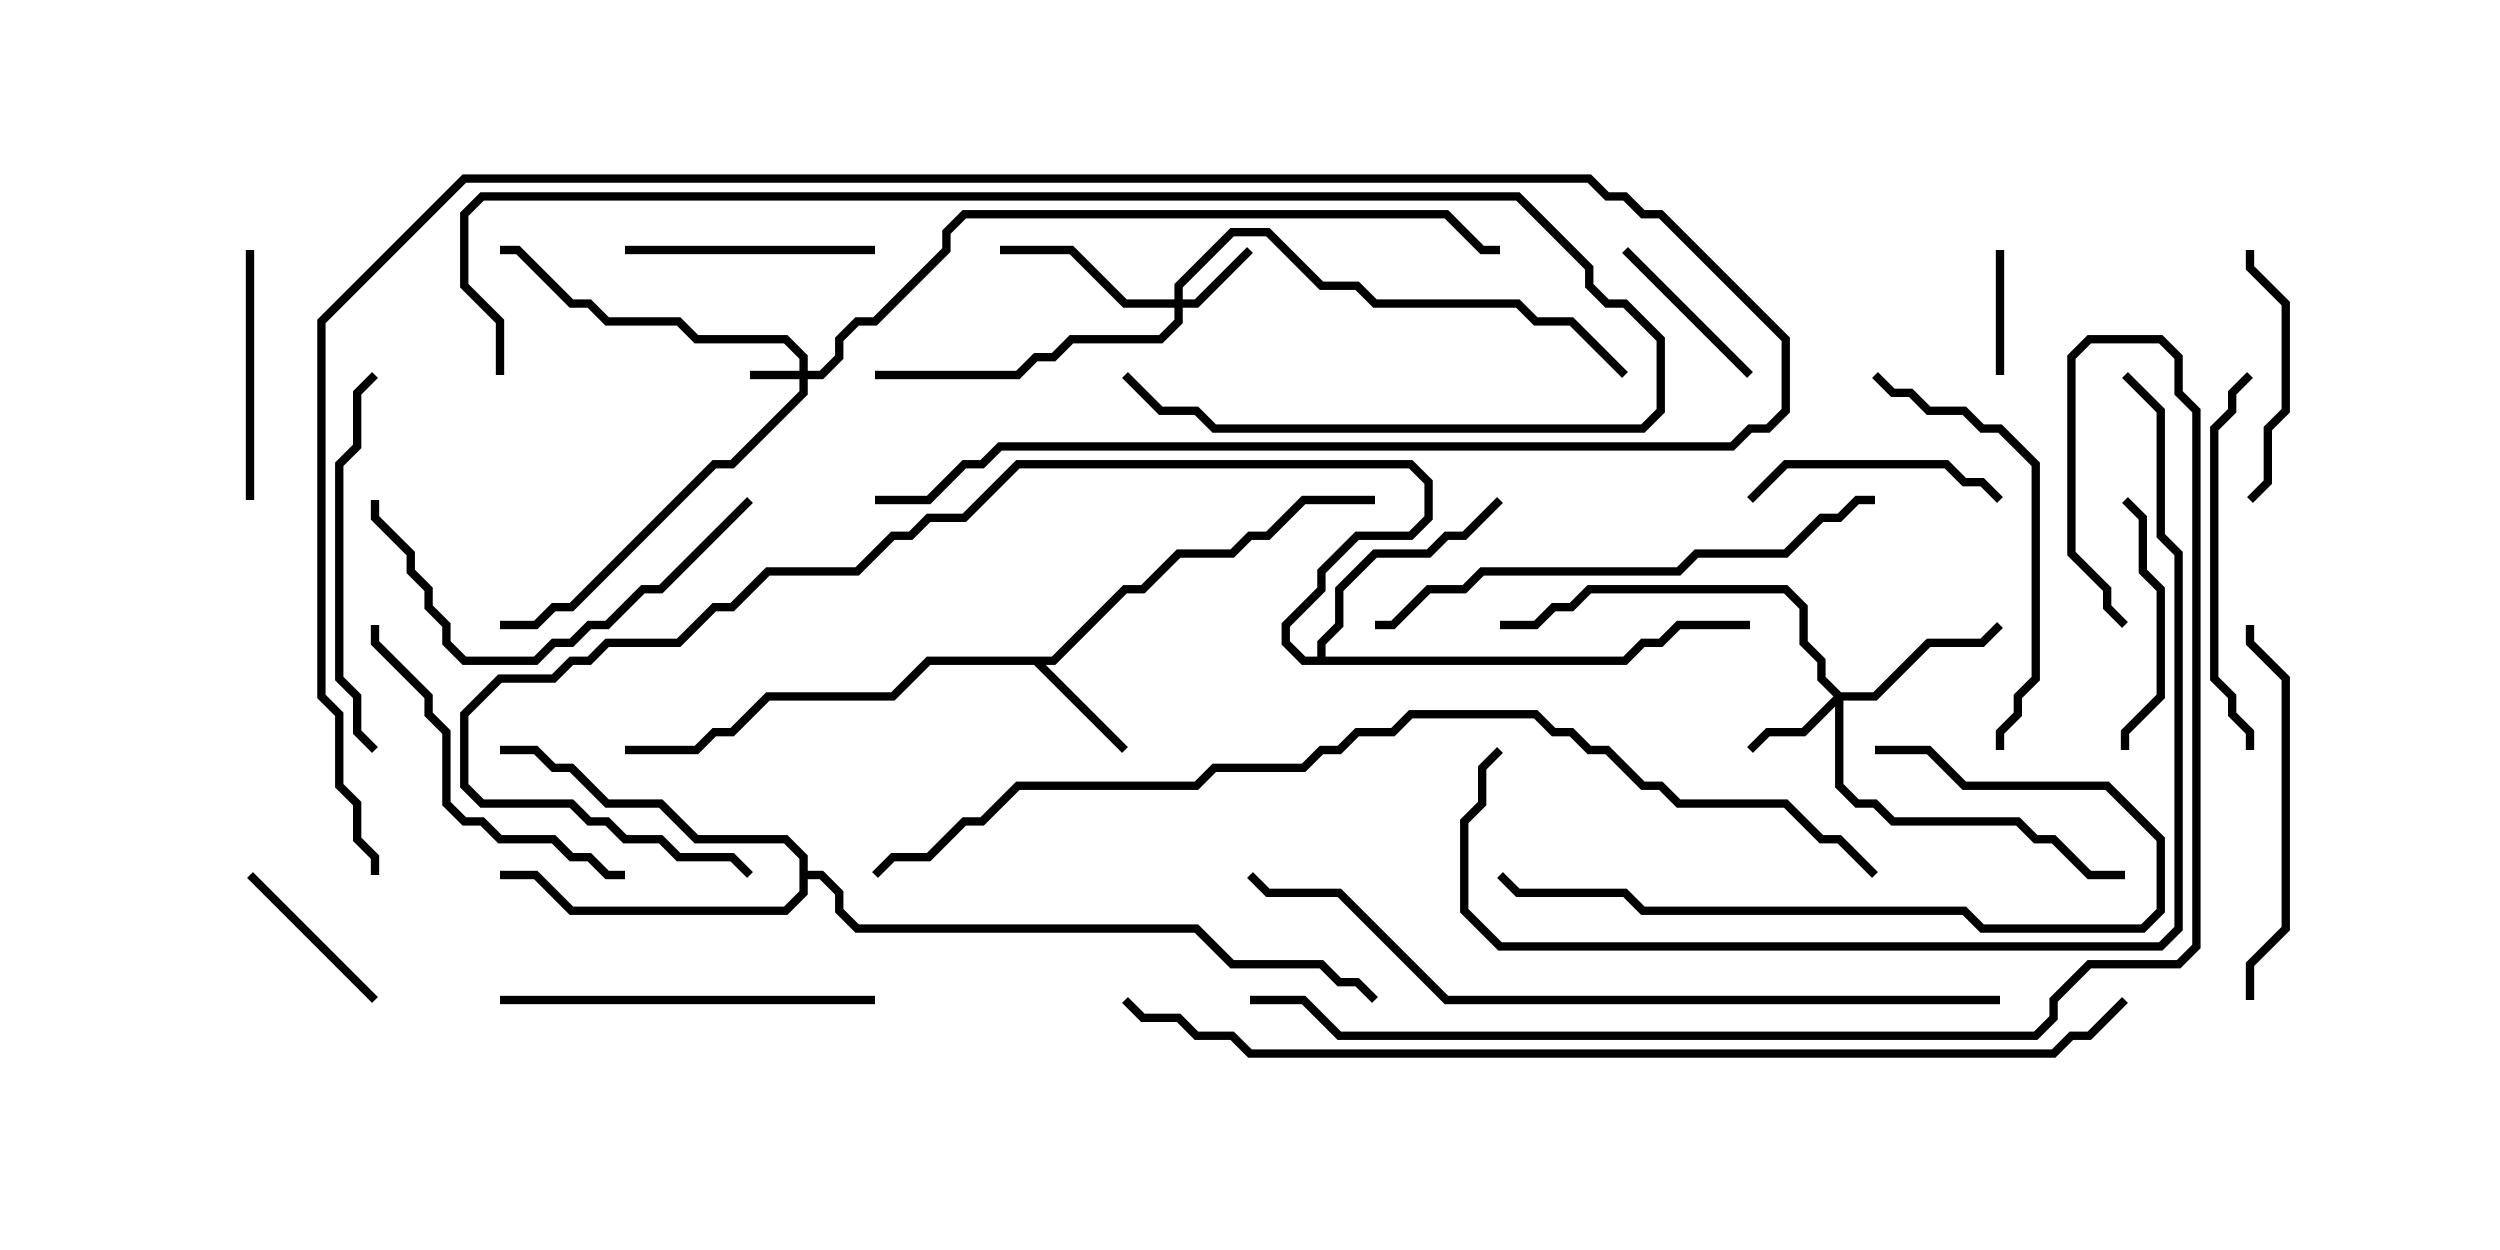 <svg version="1.1" width="30" height="15" xmlns="http://www.w3.org/2000/svg"><path d="M12.622,7.879L13.479,7.021L13.694,7.021L14.122,6.593L14.765,6.593L14.979,6.379L15.194,6.379L15.622,5.95L16.5,5.95L16.5,6.05L15.664,6.05L15.235,6.479L15.021,6.479L14.806,6.693L14.164,6.693L13.735,7.121L13.521,7.121L12.664,7.979L12.549,7.979L13.535,8.965L13.465,9.035L12.408,7.979L11.164,7.979L10.735,8.407L9.235,8.407L8.806,8.836L8.592,8.836L8.378,9.05L7.5,9.05L7.5,8.95L8.336,8.95L8.551,8.736L8.765,8.736L9.194,8.307L10.694,8.307L11.122,7.879z" stroke="none"/><path d="M15.807,7.879L15.807,7.694L16.021,7.479L16.021,7.051L16.479,6.593L17.122,6.593L17.336,6.379L17.551,6.379L17.965,5.965L18.035,6.035L17.592,6.479L17.378,6.479L17.164,6.693L16.521,6.693L16.121,7.092L16.121,7.521L15.907,7.735L15.907,7.879L19.479,7.879L19.694,7.664L19.908,7.664L20.122,7.45L21,7.45L21,7.55L20.164,7.55L19.949,7.764L19.735,7.764L19.521,7.979L15.622,7.979L15.379,7.735L15.379,7.479L15.807,7.051L15.807,6.836L16.265,6.379L16.908,6.379L17.093,6.194L17.093,5.806L16.908,5.621L12.235,5.621L11.592,6.264L11.164,6.264L10.949,6.479L10.735,6.479L10.306,6.907L9.235,6.907L8.806,7.336L8.592,7.336L8.164,7.764L7.306,7.764L7.092,7.979L6.878,7.979L6.664,8.193L6.021,8.193L5.621,8.592L5.621,9.408L5.806,9.593L6.878,9.593L7.092,9.807L7.306,9.807L7.521,10.021L7.949,10.021L8.164,10.236L8.806,10.236L9.035,10.465L8.965,10.535L8.765,10.336L8.122,10.336L7.908,10.121L7.479,10.121L7.265,9.907L7.051,9.907L6.836,9.693L5.765,9.693L5.521,9.449L5.521,8.551L5.979,8.093L6.622,8.093L6.836,7.879L7.051,7.879L7.265,7.664L8.122,7.664L8.551,7.236L8.765,7.236L9.194,6.807L10.265,6.807L10.694,6.379L10.908,6.379L11.122,6.164L11.551,6.164L12.194,5.521L16.949,5.521L17.193,5.765L17.193,6.235L16.949,6.479L16.306,6.479L15.907,6.878L15.907,7.092L15.479,7.521L15.479,7.694L15.664,7.879z" stroke="none"/><path d="M9.593,10.306L9.408,10.121L8.336,10.121L7.908,9.693L7.265,9.693L6.836,9.264L6.622,9.264L6.408,9.05L6,9.05L6,8.95L6.449,8.95L6.664,9.164L6.878,9.164L7.306,9.593L7.949,9.593L8.378,10.021L9.449,10.021L9.693,10.265L9.693,10.45L9.878,10.45L10.121,10.694L10.121,10.908L10.306,11.093L14.378,11.093L14.806,11.521L15.878,11.521L16.092,11.736L16.306,11.736L16.535,11.965L16.465,12.035L16.265,11.836L16.051,11.836L15.836,11.621L14.765,11.621L14.336,11.193L10.265,11.193L10.021,10.949L10.021,10.735L9.836,10.55L9.693,10.55L9.693,10.735L9.449,10.979L6.836,10.979L6.408,10.55L6,10.55L6,10.45L6.449,10.45L6.878,10.879L9.408,10.879L9.593,10.694z" stroke="none"/><path d="M9.593,4.45L9.593,4.306L9.408,4.121L8.336,4.121L8.122,3.907L7.265,3.907L7.051,3.693L6.836,3.693L6.194,3.05L6,3.05L6,2.95L6.235,2.95L6.878,3.593L7.092,3.593L7.306,3.807L8.164,3.807L8.378,4.021L9.449,4.021L9.693,4.265L9.693,4.45L9.836,4.45L10.021,4.265L10.021,4.051L10.265,3.807L10.479,3.807L11.307,2.979L11.307,2.765L11.551,2.521L17.378,2.521L17.806,2.95L18,2.95L18,3.05L17.765,3.05L17.336,2.621L11.592,2.621L11.407,2.806L11.407,3.021L10.521,3.907L10.306,3.907L10.121,4.092L10.121,4.306L9.878,4.55L9.693,4.55L9.693,4.735L8.806,5.621L8.592,5.621L6.878,7.336L6.664,7.336L6.449,7.55L6,7.55L6,7.45L6.408,7.45L6.622,7.236L6.836,7.236L8.551,5.521L8.765,5.521L9.593,4.694L9.593,4.55L9,4.55L9,4.45z" stroke="none"/><path d="M14.093,3.593L14.093,3.408L14.765,2.736L15.235,2.736L15.878,3.379L16.306,3.379L16.521,3.593L18.235,3.593L18.449,3.807L18.878,3.807L19.535,4.465L19.465,4.535L18.836,3.907L18.408,3.907L18.194,3.693L16.479,3.693L16.265,3.479L15.836,3.479L15.194,2.836L14.806,2.836L14.193,3.449L14.193,3.593L14.336,3.593L14.965,2.965L15.035,3.035L14.378,3.693L14.193,3.693L14.193,3.878L13.949,4.121L12.878,4.121L12.664,4.336L12.449,4.336L12.235,4.55L10.5,4.55L10.5,4.45L12.194,4.45L12.408,4.236L12.622,4.236L12.836,4.021L13.908,4.021L14.093,3.836L14.093,3.693L13.479,3.693L12.836,3.05L12,3.05L12,2.95L12.878,2.95L13.521,3.593z" stroke="none"/><path d="M22.092,8.307L22.479,8.307L23.122,7.664L23.765,7.664L23.965,7.465L24.035,7.535L23.806,7.764L23.164,7.764L22.521,8.407L22.121,8.407L22.121,9.408L22.306,9.593L22.521,9.593L22.735,9.807L24.235,9.807L24.449,10.021L24.664,10.021L25.092,10.45L25.5,10.45L25.5,10.55L25.051,10.55L24.622,10.121L24.408,10.121L24.194,9.907L22.694,9.907L22.479,9.693L22.265,9.693L22.021,9.449L22.021,8.478L21.664,8.836L21.235,8.836L21.035,9.035L20.965,8.965L21.194,8.736L21.622,8.736L22.001,8.357L21.807,8.164L21.807,7.949L21.593,7.735L21.593,7.306L21.408,7.121L19.092,7.121L18.878,7.336L18.664,7.336L18.449,7.55L18,7.55L18,7.45L18.408,7.45L18.622,7.236L18.836,7.236L19.051,7.021L21.449,7.021L21.693,7.265L21.693,7.694L21.907,7.908L21.907,8.122z" stroke="none"/><path d="M23.95,3L24.05,3L24.05,4.5L23.95,4.5z" stroke="none"/><path d="M4.535,11.965L4.465,12.035L2.965,10.535L3.035,10.465z" stroke="none"/><path d="M19.465,3.035L19.535,2.965L21.035,4.465L20.965,4.535z" stroke="none"/><path d="M7.5,3.05L7.5,2.95L10.5,2.95L10.5,3.05z" stroke="none"/><path d="M24.035,5.965L23.965,6.035L23.765,5.836L23.551,5.836L23.336,5.621L21.449,5.621L21.035,6.035L20.965,5.965L21.408,5.521L23.378,5.521L23.592,5.736L23.806,5.736z" stroke="none"/><path d="M25.55,9L25.45,9L25.45,8.765L25.879,8.336L25.879,7.092L25.664,6.878L25.664,6.235L25.465,6.035L25.535,5.965L25.764,6.194L25.764,6.836L25.979,7.051L25.979,8.378L25.55,8.806z" stroke="none"/><path d="M3.05,6L2.95,6L2.95,3L3.05,3z" stroke="none"/><path d="M26.95,3L27.05,3L27.05,3.194L27.479,3.622L27.479,4.949L27.264,5.164L27.264,5.806L27.035,6.035L26.965,5.965L27.164,5.765L27.164,5.122L27.379,4.908L27.379,3.664L26.95,3.235z" stroke="none"/><path d="M7.5,10.45L7.5,10.55L7.265,10.55L7.051,10.336L6.836,10.336L6.622,10.121L5.979,10.121L5.765,9.907L5.551,9.907L5.307,9.664L5.307,8.806L5.093,8.592L5.093,8.378L4.45,7.735L4.45,7.5L4.55,7.5L4.55,7.694L5.193,8.336L5.193,8.551L5.407,8.765L5.407,9.622L5.592,9.807L5.806,9.807L6.021,10.021L6.664,10.021L6.878,10.236L7.092,10.236L7.306,10.45z" stroke="none"/><path d="M8.965,5.965L9.035,6.035L7.949,7.121L7.735,7.121L7.306,7.55L7.092,7.55L6.878,7.764L6.664,7.764L6.449,7.979L5.551,7.979L5.307,7.735L5.307,7.521L5.093,7.306L5.093,7.092L4.879,6.878L4.879,6.664L4.45,6.235L4.45,6L4.55,6L4.55,6.194L4.979,6.622L4.979,6.836L5.193,7.051L5.193,7.265L5.407,7.479L5.407,7.694L5.592,7.879L6.408,7.879L6.622,7.664L6.836,7.664L7.051,7.45L7.265,7.45L7.694,7.021L7.908,7.021z" stroke="none"/><path d="M4.465,4.465L4.535,4.535L4.336,4.735L4.336,5.378L4.121,5.592L4.121,8.122L4.336,8.336L4.336,8.765L4.535,8.965L4.465,9.035L4.236,8.806L4.236,8.378L4.021,8.164L4.021,5.551L4.236,5.336L4.236,4.694z" stroke="none"/><path d="M27.05,12L26.95,12L26.95,11.551L27.379,11.122L27.379,8.164L26.95,7.735L26.95,7.5L27.05,7.5L27.05,7.694L27.479,8.122L27.479,11.164L27.05,11.592z" stroke="none"/><path d="M10.5,11.95L10.5,12.05L6,12.05L6,11.95z" stroke="none"/><path d="M27.05,9L26.95,9L26.95,8.806L26.736,8.592L26.736,8.378L26.521,8.164L26.521,5.122L26.736,4.908L26.736,4.694L26.965,4.465L27.035,4.535L26.836,4.735L26.836,4.949L26.621,5.164L26.621,8.122L26.836,8.336L26.836,8.551L27.05,8.765z" stroke="none"/><path d="M22.465,4.535L22.535,4.465L22.735,4.664L22.949,4.664L23.164,4.879L23.592,4.879L23.806,5.093L24.021,5.093L24.479,5.551L24.479,8.164L24.264,8.378L24.264,8.592L24.05,8.806L24.05,9L23.95,9L23.95,8.765L24.164,8.551L24.164,8.336L24.379,8.122L24.379,5.592L23.979,5.193L23.765,5.193L23.551,4.979L23.122,4.979L22.908,4.764L22.694,4.764z" stroke="none"/><path d="M22.5,9.05L22.5,8.95L23.164,8.95L23.592,9.379L25.306,9.379L25.979,10.051L25.979,10.949L25.735,11.193L23.765,11.193L23.551,10.979L19.694,10.979L19.479,10.764L18.194,10.764L17.965,10.535L18.035,10.465L18.235,10.664L19.521,10.664L19.735,10.879L23.592,10.879L23.806,11.093L25.694,11.093L25.879,10.908L25.879,10.092L25.265,9.479L23.551,9.479L23.122,9.05z" stroke="none"/><path d="M22.5,5.95L22.5,6.05L22.306,6.05L22.092,6.264L21.878,6.264L21.449,6.693L20.378,6.693L20.164,6.907L17.806,6.907L17.592,7.121L17.164,7.121L16.735,7.55L16.5,7.55L16.5,7.45L16.694,7.45L17.122,7.021L17.551,7.021L17.765,6.807L20.122,6.807L20.336,6.593L21.408,6.593L21.836,6.164L22.051,6.164L22.265,5.95z" stroke="none"/><path d="M6.05,4.5L5.95,4.5L5.95,3.878L5.521,3.449L5.521,2.551L5.765,2.307L18.235,2.307L19.121,3.194L19.121,3.408L19.306,3.593L19.521,3.593L19.979,4.051L19.979,4.949L19.735,5.193L14.551,5.193L14.336,4.979L13.908,4.979L13.465,4.535L13.535,4.465L13.949,4.879L14.378,4.879L14.592,5.093L19.694,5.093L19.879,4.908L19.879,4.092L19.479,3.693L19.265,3.693L19.021,3.449L19.021,3.235L18.194,2.407L5.806,2.407L5.621,2.592L5.621,3.408L6.05,3.836z" stroke="none"/><path d="M10.5,6.05L10.5,5.95L11.122,5.95L11.551,5.521L11.765,5.521L11.979,5.307L20.765,5.307L20.979,5.093L21.194,5.093L21.379,4.908L21.379,4.092L19.908,2.621L19.694,2.621L19.479,2.407L19.265,2.407L19.051,2.193L5.592,2.193L3.907,3.878L3.907,8.336L4.121,8.551L4.121,9.408L4.336,9.622L4.336,10.051L4.55,10.265L4.55,10.5L4.45,10.5L4.45,10.306L4.236,10.092L4.236,9.664L4.021,9.449L4.021,8.592L3.807,8.378L3.807,3.836L5.551,2.093L19.092,2.093L19.306,2.307L19.521,2.307L19.735,2.521L19.949,2.521L21.479,4.051L21.479,4.949L21.235,5.193L21.021,5.193L20.806,5.407L12.021,5.407L11.806,5.621L11.592,5.621L11.164,6.05z" stroke="none"/><path d="M25.465,4.535L25.535,4.465L25.979,4.908L25.979,6.408L26.193,6.622L26.193,11.164L25.949,11.407L17.979,11.407L17.521,10.949L17.521,9.836L17.736,9.622L17.736,9.194L17.965,8.965L18.035,9.035L17.836,9.235L17.836,9.664L17.621,9.878L17.621,10.908L18.021,11.307L25.908,11.307L26.093,11.122L26.093,6.664L25.879,6.449L25.879,4.949z" stroke="none"/><path d="M24,11.95L24,12.05L17.336,12.05L16.051,10.764L15.194,10.764L14.965,10.535L15.035,10.465L15.235,10.664L16.092,10.664L17.378,11.95z" stroke="none"/><path d="M15,12.05L15,11.95L15.664,11.95L16.092,12.379L24.408,12.379L24.593,12.194L24.593,11.979L25.051,11.521L26.122,11.521L26.307,11.336L26.307,4.949L26.093,4.735L26.093,4.306L25.908,4.121L25.092,4.121L24.907,4.306L24.907,6.622L25.336,7.051L25.336,7.265L25.535,7.465L25.465,7.535L25.236,7.306L25.236,7.092L24.807,6.664L24.807,4.265L25.051,4.021L25.949,4.021L26.193,4.265L26.193,4.694L26.407,4.908L26.407,11.378L26.164,11.621L25.092,11.621L24.693,12.021L24.693,12.235L24.449,12.479L16.051,12.479L15.622,12.05z" stroke="none"/><path d="M25.465,11.965L25.535,12.035L25.092,12.479L24.878,12.479L24.664,12.693L14.979,12.693L14.765,12.479L14.336,12.479L14.122,12.264L13.694,12.264L13.465,12.035L13.535,11.965L13.735,12.164L14.164,12.164L14.378,12.379L14.806,12.379L15.021,12.593L24.622,12.593L24.836,12.379L25.051,12.379z" stroke="none"/><path d="M22.535,10.465L22.465,10.535L22.051,10.121L21.836,10.121L21.408,9.693L20.122,9.693L19.908,9.479L19.694,9.479L19.265,9.05L19.051,9.05L18.836,8.836L18.622,8.836L18.408,8.621L16.949,8.621L16.735,8.836L16.306,8.836L16.092,9.05L15.878,9.05L15.664,9.264L14.592,9.264L14.378,9.479L12.235,9.479L11.806,9.907L11.592,9.907L11.164,10.336L10.735,10.336L10.535,10.535L10.465,10.465L10.694,10.236L11.122,10.236L11.551,9.807L11.765,9.807L12.194,9.379L14.336,9.379L14.551,9.164L15.622,9.164L15.836,8.95L16.051,8.95L16.265,8.736L16.694,8.736L16.908,8.521L18.449,8.521L18.664,8.736L18.878,8.736L19.092,8.95L19.306,8.95L19.735,9.379L19.949,9.379L20.164,9.593L21.449,9.593L21.878,10.021L22.092,10.021z" stroke="none"/></svg>